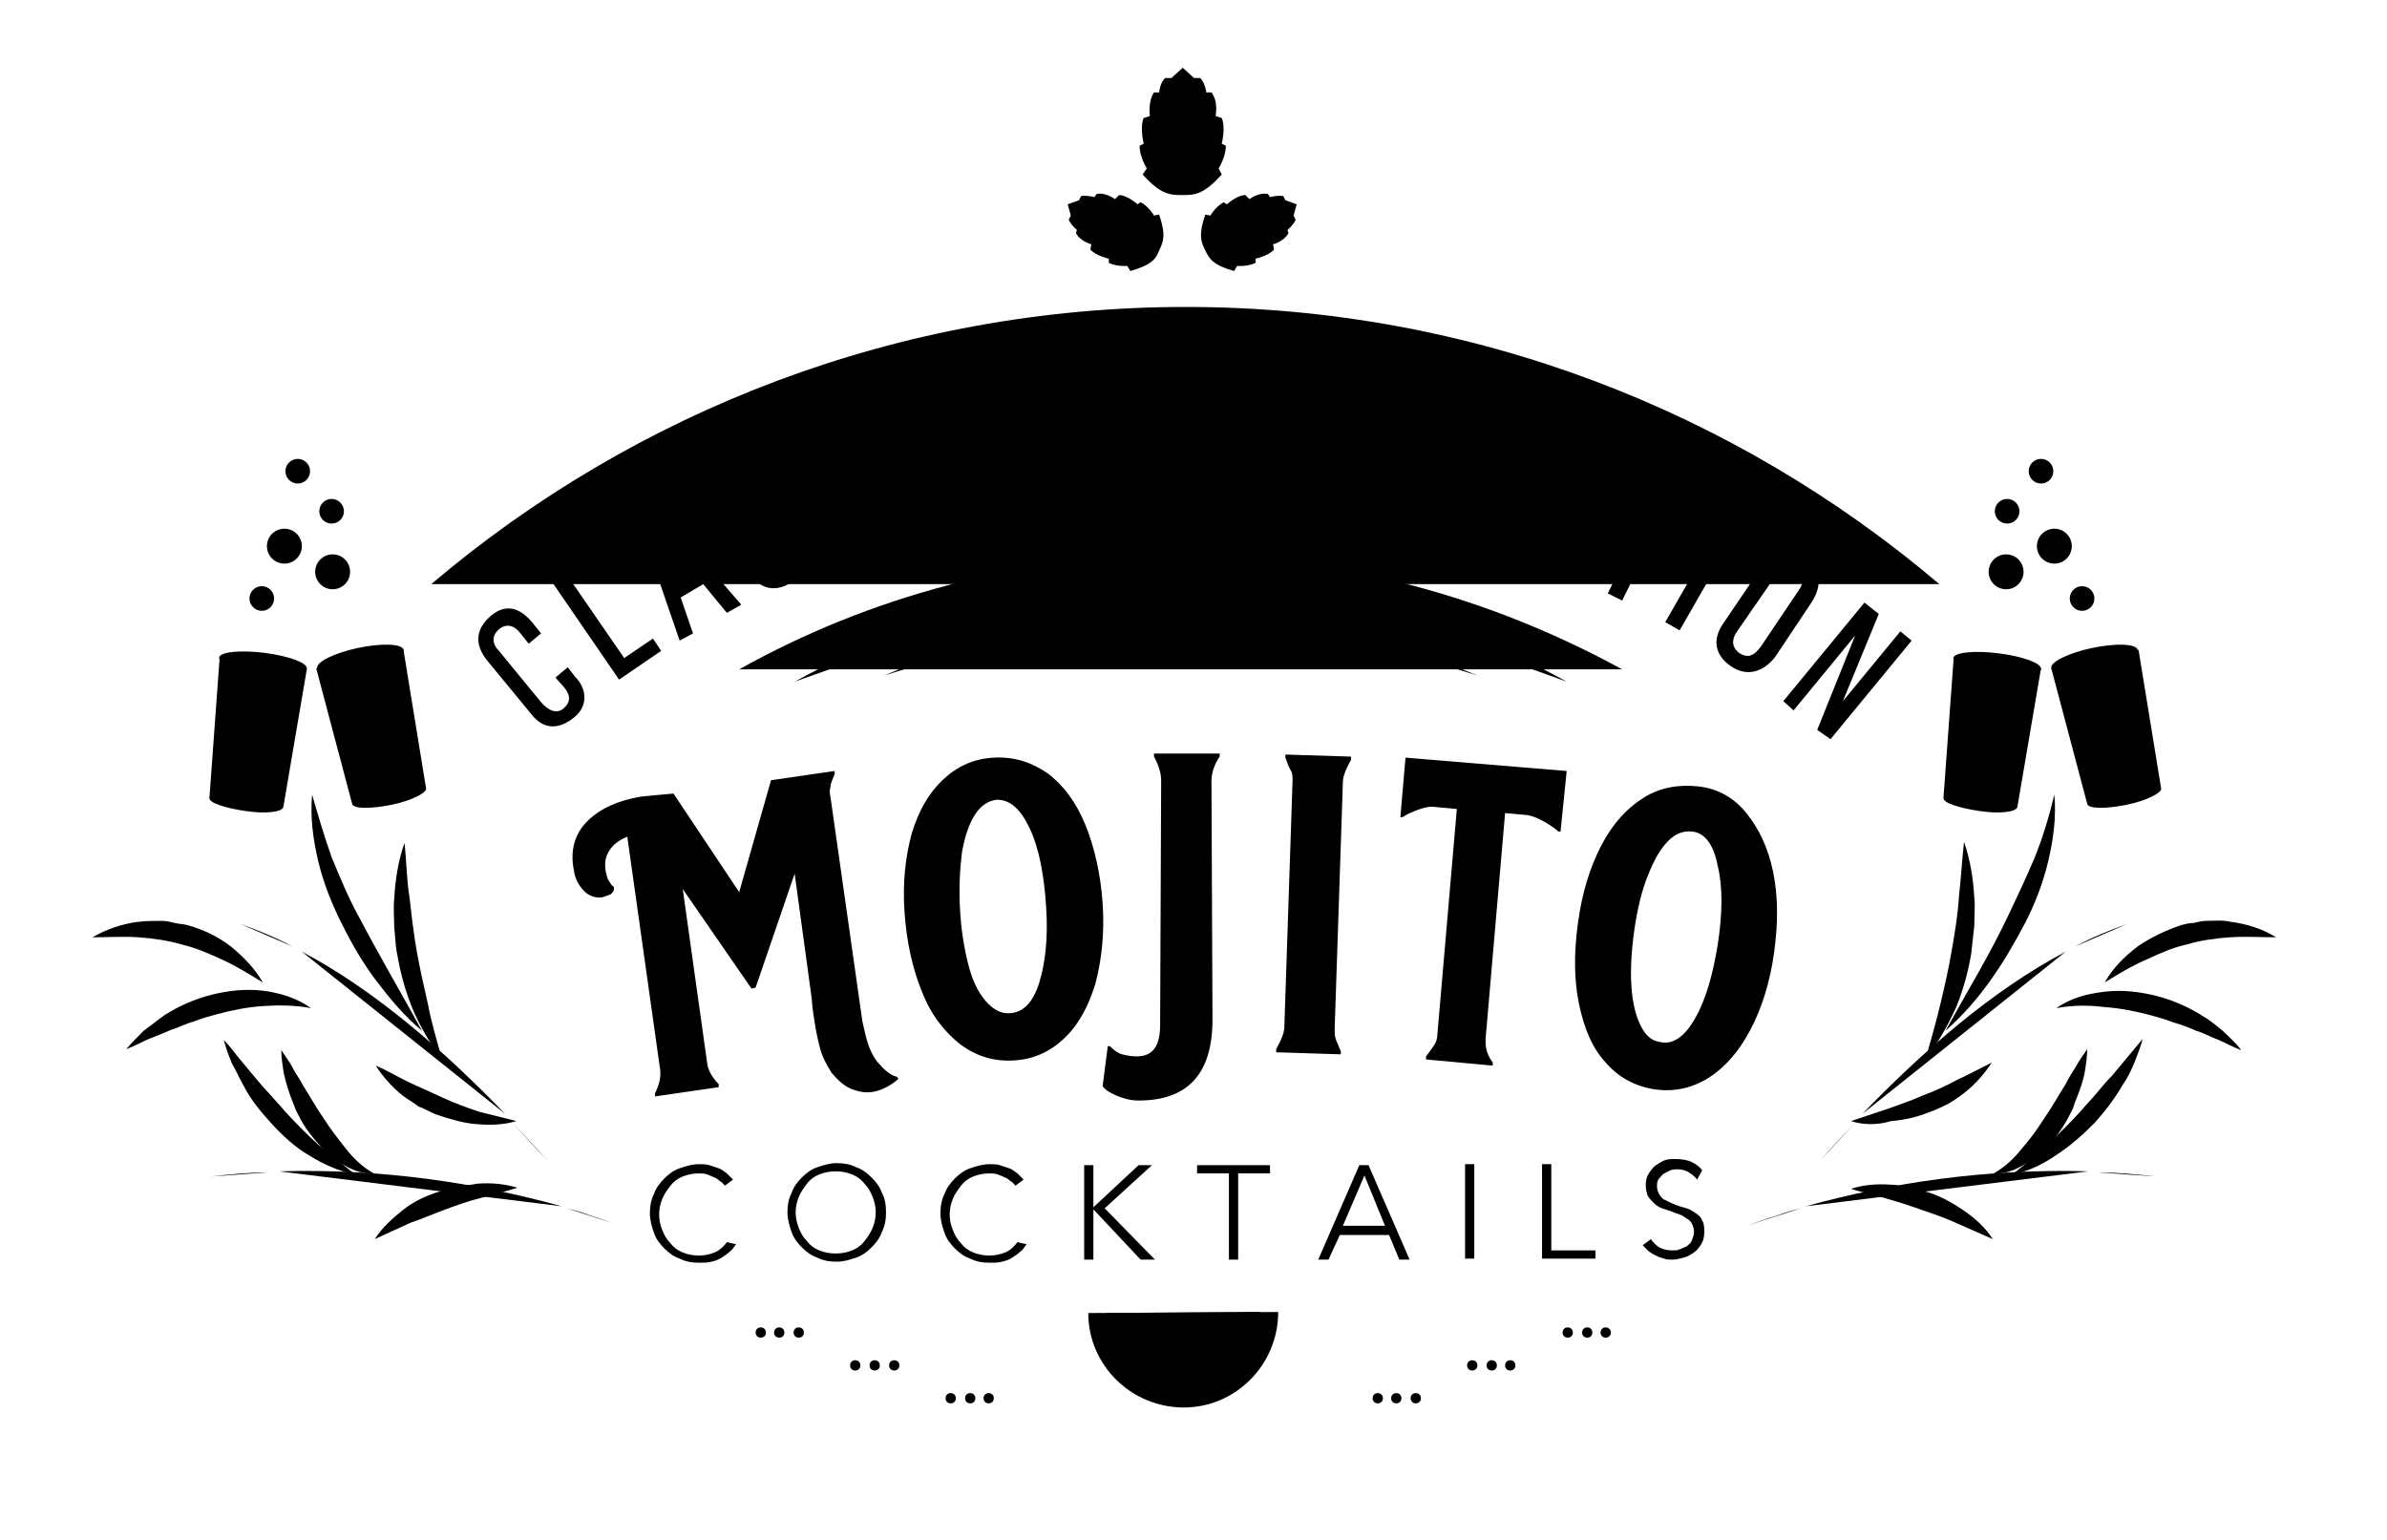 <svg xmlns:xlink="http://www.w3.org/1999/xlink" id="Layer_1" x="0" y="0" version="1.1" viewBox="0 0 232.5 150" xml:space="preserve" fill="currentColor"><style>.st0{enable-background:new}.st1{fill:#231f20}.st2{fill:#4c9c2e}.st3,.st4{stroke:#4c9c2e;stroke-miterlimit:10}.st3{fill:#fff;stroke-width:.929}.st4{fill:none}.st4,.st5,.st6{stroke-width:.929;stroke-linecap:round}.st5{fill:#4c9c2e;stroke:#4c9c2e;stroke-miterlimit:10}.st6{fill:none;stroke-linejoin:round}.st10,.st11,.st6,.st7,.st9{stroke:#4c9c2e;stroke-miterlimit:10}.st7{fill:#fff;stroke-width:.929;stroke-linecap:round;stroke-linejoin:round}.st10,.st11,.st9{fill:none;stroke-width:1.859}.st10,.st11{stroke-dasharray:11.968,.997}.st11{stroke-dasharray:13.083,1.09}</style><g class="st0"><path d="M71.7 121.2c-.2.2-.3.5-.6.7-.2.2-.5.4-.8.6s-.6.3-1 .4c-.4.1-.7.1-1.2.1-.7 0-1.3-.1-1.9-.4-.6-.2-1.1-.6-1.5-1-.4-.4-.8-.9-1-1.5-.2-.6-.4-1.2-.4-1.9s.1-1.3.4-1.9c.2-.6.6-1.1 1-1.5.4-.4.9-.8 1.5-1 .6-.2 1.2-.4 1.9-.4.3 0 .7 0 1 .1l.9.3c.3.1.5.3.8.5l.6.6-.8.6c-.1-.1-.2-.3-.4-.4-.2-.1-.3-.3-.6-.4-.2-.1-.5-.2-.7-.3-.3-.1-.5-.1-.8-.1-.6 0-1.1.1-1.6.3-.5.2-.9.5-1.2.9-.3.4-.6.8-.8 1.3-.2.5-.3 1-.3 1.5s.1 1 .3 1.5c.2.5.4.9.8 1.3.3.4.7.7 1.2.9.5.2 1 .3 1.6.3.5 0 1-.1 1.5-.3.5-.2.9-.6 1.2-1l.9.2zM86.3 118.1c0 .7-.1 1.3-.4 1.9-.2.6-.6 1.1-1 1.5-.4.4-.9.8-1.5 1-.6.2-1.2.4-1.9.4s-1.3-.1-1.9-.4c-.6-.2-1.1-.6-1.5-1-.4-.4-.8-.9-1-1.5-.2-.6-.4-1.2-.4-1.9s.1-1.3.4-1.9c.2-.6.6-1.1 1-1.5.4-.4.9-.8 1.5-1 .6-.2 1.2-.4 1.9-.4s1.3.1 1.9.4c.6.2 1.1.6 1.5 1 .4.4.8.9 1 1.5.3.5.4 1.2.4 1.9zm-1 0c0-.5-.1-1-.3-1.5-.2-.5-.4-.9-.8-1.3-.3-.4-.7-.7-1.2-.9s-1-.3-1.6-.3c-.6 0-1.1.1-1.6.3s-.9.5-1.2.9c-.3.4-.6.8-.8 1.3-.2.5-.3 1-.3 1.5s.1 1 .3 1.5c.2.5.4.9.8 1.3.3.4.7.7 1.2.9.5.2 1 .3 1.6.3.6 0 1.1-.1 1.6-.3.5-.2.9-.5 1.2-.9.3-.4.6-.8.8-1.3.2-.5.3-1 .3-1.5zM100 121.2c-.2.2-.3.5-.6.7-.2.2-.5.4-.8.6s-.6.3-1 .4c-.4.1-.7.1-1.2.1-.7 0-1.3-.1-1.9-.4-.6-.2-1.1-.6-1.5-1-.4-.4-.8-.9-1-1.5-.2-.6-.4-1.2-.4-1.9s.1-1.3.4-1.9c.2-.6.6-1.1 1-1.5.4-.4.9-.8 1.5-1 .6-.2 1.2-.4 1.9-.4.3 0 .7 0 1 .1l.9.3c.3.1.5.3.8.5l.6.6-.8.6c-.1-.1-.2-.3-.4-.4-.2-.1-.3-.3-.6-.4-.2-.1-.5-.2-.7-.3-.3-.1-.5-.1-.8-.1-.6 0-1.1.1-1.6.3-.5.2-.9.5-1.2.9-.3.4-.6.8-.8 1.3-.2.5-.3 1-.3 1.5s.1 1 .3 1.5c.2.5.4.9.8 1.3.3.4.7.7 1.2.9.5.2 1 .3 1.6.3.5 0 1-.1 1.5-.3.5-.2.9-.6 1.2-1l.9.2zM106.5 117.6l4.4-4.1h1.3l-4.6 4.2 4.9 5h-1.4l-4.6-4.9v4.9h-.9v-9.2h.9v4.1zM120.6 122.7h-.9v-8.4h-3.1v-.8h7.1v.8h-3.1v8.4z" class="st1"/></g><g class="st0"><path d="M129.4 122.7h-1l4-9.2h.9l4 9.2h-1l-1-2.4h-4.8l-1.1 2.4zm1.4-3.3h4.1l-2-4.9-2.1 4.9z" class="st1"/></g><g class="st0"><path d="M143.6 122.6h-.9v-9.2h.9v9.2z" class="st1"/></g><g class="st0"><path d="M151.1 121.8h4.3v.8h-5.2v-9.2h.9v8.4z" class="st1"/></g><g class="st0"><path d="M165.3 114.9c-.2-.3-.5-.5-.8-.7-.3-.2-.7-.3-1.1-.3-.2 0-.5 0-.7.1l-.6.3c-.2.1-.3.3-.5.5s-.2.5-.2.8.1.5.2.7.3.4.4.5l.6.3c.2.1.5.2.7.3.3.1.6.2 1 .3.3.1.6.3.9.5s.5.4.6.7c.2.3.2.7.2 1.1 0 .5-.1.9-.3 1.2-.2.3-.4.6-.7.8-.3.2-.6.4-1 .5-.4.1-.7.2-1.1.2-.3 0-.6 0-.8-.1-.3-.1-.5-.1-.8-.3-.3-.1-.5-.3-.7-.4l-.6-.6.8-.6c.2.3.5.6.8.8.4.2.8.3 1.3.3.2 0 .5 0 .7-.1.2-.1.5-.2.7-.3.2-.2.4-.3.5-.6s.2-.5.2-.8c0-.3-.1-.6-.2-.8s-.3-.4-.5-.5c-.2-.1-.4-.3-.7-.4-.3-.1-.6-.2-.8-.3l-.9-.3c-.3-.1-.6-.3-.8-.5-.2-.2-.4-.4-.6-.7-.1-.3-.2-.6-.2-1.1 0-.4.1-.8.3-1.1s.4-.6.7-.8.6-.4.9-.5c.3-.1.7-.1 1-.1.6 0 1.2.1 1.6.3s.8.5 1 .8l-.5.9z" class="st1"/></g><path d="M88.8 81.2c.7-2.3 1.7-4 3.1-5.3s3-2 4.9-2.1c1.9-.1 3.6.4 5.2 1.5 1.5 1.1 2.8 2.8 3.7 5 .9 2.2 1.5 4.8 1.7 7.7.2 2.9-.1 5.5-.7 7.8-.7 2.3-1.7 4.1-3.1 5.4-1.4 1.3-3 2-4.9 2.1-1.9.1-3.6-.4-5.2-1.6-1.5-1.2-2.8-2.8-3.7-5.1-.9-2.2-1.5-4.8-1.7-7.8-.2-2.8.1-5.4.7-7.6zm12.4 14.6c.6-1.9.9-4.4.7-7.4-.2-3.2-.7-5.8-1.6-7.7s-1.9-2.8-3.2-2.8c-.8.1-1.5.5-2.1 1.4-.6.9-1 2.1-1.3 3.7-.2 1.6-.3 3.4-.2 5.4.1 2.1.4 3.9.8 5.5s1 2.8 1.7 3.6c.7.8 1.4 1.2 2.2 1.2 1.4 0 2.4-1 3-2.9zM118.2 74.9c-.1.3-.2.7-.2 1.1l.1 23.3c0 5.3-2.4 7.9-7.2 7.9-.8 0-1.5-.2-2.2-.5-.7-.3-1.1-.6-1.3-.9l.5-3.9h.2c.4.4.8.7 1.2.8s.9.2 1.4.2c1.6 0 2.3-1 2.3-3.1l.1-23.8c0-.6-.2-1.4-.7-2.3v-.3h6.4v.3c-.3.4-.5.9-.6 1.2zM131.6 73.7v.3c-.5.9-.8 1.6-.8 2.2l-.8 24c0 .4 0 .7.1 1s.3.7.5 1.2v.3l-6.3-.2v-.3c.5-.9.8-1.6.8-2.2l.8-24c0-.4 0-.7-.2-1s-.3-.7-.5-1.2v-.3l6.4.2zM138.9 103.2v-.3c.3-.4.6-.8.8-1.1s.3-.7.3-1l1.9-22-2.2-.2c-.6-.1-1.5.2-2.6.7l-.5.3h-.2l.5-5.8 15.7 1.3-.6 5.9h-.2l-.5-.4c-1-.7-1.9-1.1-2.5-1.2l-2.2-.2-1.9 22c0 .4 0 .7.1 1.1.1.4.3.8.6 1.2v.3l-6.5-.6zM156 82.3c1.1-2.1 2.5-3.6 4.1-4.6s3.4-1.3 5.3-1.1 3.5 1.1 4.7 2.6 2.1 3.3 2.6 5.7.5 5 .1 7.9c-.4 2.9-1.2 5.4-2.3 7.5-1.1 2.1-2.5 3.7-4.1 4.7s-3.4 1.4-5.3 1.1-3.5-1.2-4.7-2.6c-1.3-1.4-2.1-3.3-2.6-5.7-.5-2.4-.5-5-.1-7.9.4-3 1.2-5.5 2.3-7.6zm9.1 16.9c1-1.7 1.7-4.1 2.2-7.1.5-3.2.5-5.8 0-7.8-.4-2.1-1.3-3.2-2.5-3.3-.8-.1-1.6.2-2.3.9-.8.8-1.4 1.9-2 3.4s-1 3.2-1.3 5.2c-.3 2.1-.4 3.9-.3 5.5s.4 2.9.9 3.9 1.1 1.5 1.9 1.6c1.2.3 2.4-.5 3.4-2.3zM87.4 104.9c-.5-.1-1.1-.5-1.7-1.2-.6-.6-1.1-1.6-1.4-2.9-.1-.4-.2-.9-.3-1.3l-3.1-21.8c-.1-.4-.1-.8 0-1.1 0-.3.2-.7.4-1.2v-.3l-6.2.9L72 86.9l-6.4-9.6c-1.2.1-2.2.2-3.2.3-2.3.4-4 1.2-5.2 2.4-1.2 1.2-1.7 2.8-1.3 4.8.1.8.5 1.5 1 2s1.1.7 1.8.6c.3-.1.6-.2.8-.3.2-.2.3-.3.3-.5v-.2c-.2-.1-.3-.3-.5-.6s-.2-.6-.3-.9c-.2-1.1.1-1.9.8-2.6.3-.3.8-.6 1.3-.8l3.2 22.7c.1.7-.1 1.5-.5 2.3v.3l6.2-.9v-.3c-.6-.6-1-1.3-1.1-1.9l-2.4-17.1 6.7 9.7.4-.1 3.8-11.1L79 96.8c.1.6.1 1.2.2 1.8.2 1.4.4 2.5.6 3.2.2 1 .7 1.9 1.2 2.7.6.7 1.2 1.3 2 1.6.8.3 1.5.4 2.3.2.8-.2 1.5-.6 2.2-1.2l-.1-.2z" class="st1"/><path d="M208 68.2c.3 1.7 1.1 7 1.3 8.2.1.6-5.1 1.8-5.2 1.2-.4-1.5-2-7.6-2.5-9.4 0 0 1.3-.9 3.2-.1 2 .8 3.2.1 3.2.1z" class="st2"/><path d="M205.4 69.4c.2 0 .4-.3.3-.5l-.4-1.9c0-.2-.3-.4-.5-.3l-1.8.3c-.2 0-.4.3-.3.5l.4 1.9c0 .2.3.4.5.3l1.8-.3z" class="st3"/><path d="M204.3 70.4c-.1.2.1.4.3.4l1.6.4c.2.1.4-.1.4-.3l.4-1.6c.1-.2-.1-.4-.3-.4l-1.6-.4c-.2-.1-.4.1-.4.3l-.4 1.6z" class="st3"/><path d="M199.2 62.2v-2.8M200.3 62.3l1-1.5M198.1 62.3l-1-1.5" class="st4"/><ellipse cx="204" cy="64.2" class="st5" rx="4.3" ry="1.1" transform="rotate(-11.986 203.974 64.165)"/><path d="M199.8 65.1l3.5 13.2c.1.5 1.8.5 3.8.1 2-.4 3.5-1.2 3.4-1.6l-2.2-13.5" class="st4"/><path d="M190.8 68.9c-.1 1.7-.5 7-.6 8.3 0 .6 5.2 1.3 5.3.8.3-1.6 1.4-7.7 1.7-9.6 0 0-1.4-.8-3.2.2-1.9 1-3.2.3-3.2.3z" class="st2"/><path d="M193.6 69.9c-.2 0-.4-.2-.4-.5l.2-1.9c0-.2.2-.4.5-.4l1.9.2c.2 0 .4.2.4.5l-.2 1.9c0 .2-.2.4-.5.4l-1.9-.2z" class="st3"/><path d="M194.7 70.8c.1.2 0 .4-.2.5l-1.5.5c-.2.1-.4 0-.5-.2L192 70c-.1-.2 0-.4.2-.5l1.5-.5c.2-.1.4 0 .5.2l.5 1.6z" class="st3"/><ellipse cx="194.5" cy="64.6" class="st5" rx="1" ry="4.3" transform="rotate(-82.9 194.531 64.597)"/><path d="M198.8 65.1l-2.3 13.5c-.1.5-1.7.7-3.7.4s-3.6-.8-3.5-1.3l1-13.7" class="st4"/><circle cx="27.7" cy="53.2" r="1.7" class="st4"/><circle cx="32.4" cy="55.7" r="1.7" class="st4"/><circle cx="32.3" cy="49.8" r="1.2" class="st4"/><circle cx="25.5" cy="58.3" r="1.2" class="st4"/><circle cx="29" cy="45.9" r="1.2" class="st4"/><circle cx="200.1" cy="53.2" r="1.7" class="st4"/><circle cx="195.4" cy="55.7" r="1.7" class="st4"/><circle cx="195.5" cy="49.8" r="1.2" class="st4"/><circle cx="202.8" cy="58.3" r="1.2" class="st4"/><circle cx="198.8" cy="45.9" r="1.2" class="st4"/><path d="M188.9 56.9c-19.8-16.8-45.4-27-73.4-27S61.8 40.1 42 56.9" class="st4"/><path d="M158 65.2c-12.8-7-27.4-11.1-43-11.1s-30.3 4-43 11.1" class="st4"/><path d="M115.2 54.2v11M117 54.2l3.6 7.4M120.2 54.3l5.1 4M113.3 54.2l-3.6 7.4M110.1 54.3l-5.1 4" class="st6"/><g><path d="M115.2 19c-1.2 0-2.1 0-3.9-2l.4-.6s-.7-1.1-.7-2.2l.4-.2s-.4-1.6 0-2.5l.6-.2s-.2-1.4.4-2.3h.5s.1-1 .6-1.4h.6l1.1-1 1.1 1h.6c.5.5.6 1.4.6 1.4h.5c.7.9.4 2.3.4 2.3l.6.2c.4.9 0 2.5 0 2.5l.4.2c0 1.1-.7 2.2-.7 2.2l.3.6c-1.8 2-2.7 2-3.8 2z" class="st7"/><path d="M115.2 10v19.4M116.7 12.1l-1.5 1.5-1.6-1.5M117.3 14.8l-2.1 2.2-2.2-2.2" class="st6"/><path d="M117.4 24.4c-.4-.8-.7-1.5 0-3.5l.5.1s.5-.9 1.3-1.3l.3.2s1-.9 1.8-.9l.4.4s.9-.7 1.8-.5l.2.3s.7-.2 1.3-.1l.2.4 1.1.4-.3 1.1.2.4c-.2.5-.8 1-.8 1l.1.3c-.4.8-1.5 1.1-1.5 1.1l.1.5c-.5.6-1.8.9-1.8.9v.4c-.8.4-1.8.3-1.8.3l-.3.5c-2.1-.6-2.4-1.2-2.8-2z" class="st7"/><path d="M123.8 21.2l-8.6 4.2M122.9 23l-1.7-.6.6-1.6M121.1 24.4l-2.3-.8.8-2.3" class="st6"/><g><path d="M112.9 24.4c.4-.8.7-1.5 0-3.5l-.5.1s-.5-.9-1.3-1.3l-.3.2s-1-.9-1.8-.9l-.4.4s-.9-.7-1.8-.5l-.2.3s-.7-.2-1.3-.1l-.2.4-1.1.4.3 1.1-.2.4c.2.5.8 1 .8 1l-.1.3c.4.8 1.5 1.1 1.5 1.1l-.1.5c.5.6 1.8.9 1.8.9v.4c.8.4 1.8.3 1.8.3l.3.5c2.1-.6 2.5-1.2 2.8-2z" class="st7"/><path d="M106.5 21.2l8.7 4.2M107.4 23l1.7-.6-.6-1.6M109.2 24.4l2.3-.8-.8-2.3" class="st6"/></g></g><circle cx="121.3" cy="63.2" r=".5" class="st2"/><circle cx="126.6" cy="59.4" r=".5" class="st2"/><circle cx="103.7" cy="59.4" r=".5" class="st2"/><circle cx="109" cy="63.2" r=".5" class="st2"/><g><path d="M152.6 66.4c-7.2-4-15-6.8-23.3-8.4M101.1 58c-8.5 1.5-16.4 4.4-23.7 8.4" class="st4"/></g><path d="M143.9 65.8c-4.7-2-9.6-3.5-14.7-4.6M101.1 61.2c-5.2 1-10.3 2.6-15 4.6" class="st4"/><g><path d="M55.9 69.9c-1.5 1.2-3 1.2-4.2-.4l-4.2-5.1c-1.4-1.7-1.1-3.2.3-4.4 1.4-1.2 2.8-.9 4.1.7l.8 1-1.2 1-.8-1c-.6-.8-1.4-1-2.1-.4-.7.6-.7 1.4 0 2.1l4.1 5c.7.8 1.5 1.2 2.2.6.7-.6.7-1.3 0-2.1l-.8-.9 1.2-1 .7.9c1.2 1.2 1.3 2.9-.1 4zM60.3 66.2l-7-10.2 1.3-.9 6.2 9 2.8-1.9.8 1.2-4.1 2.8zM70.8 59.7l-2.3-2.8-2.2 1.3 1.2 3.5-1.3.7L62 50.2l1.8-1 8.4 9.7-1.4.8zm-6.9-8.3l1.8 5.4 1.8-1-3.6-4.4zM76.6 57c-1.5.7-3 .2-3.8-1.7l-.2-.5 1.3-.6.1.2c.3.8 1 1.7 2.1 1.2.8-.4.8-1.2.3-2.2-.4-.9-1.3-1.3-2.1-1.5l-1.3-.3c-1-.2-2.2-.6-3-2.2-.8-1.8-.4-3.4 1.3-4.2 1.5-.7 2.9-.1 3.7 1.6l.2.5-1.2.7-.2-.5c-.3-.8-1-1.3-1.8-.9-.9.4-.9 1.3-.5 2.1.5 1.1 1.5 1.2 2.2 1.4l1.1.3c1.2.3 2.4.7 3.2 2.3.7 1.9.5 3.5-1.4 4.3zM84.2 54c-1.6.6-3 0-3.7-2l-.2-.5 1.4-.5.1.2c.3.8.8 1.8 2 1.4.9-.3.9-1.2.6-2.2-.3-.9-1.1-1.4-1.9-1.7l-1.3-.4c-1-.3-2.2-.8-2.8-2.5-.7-1.8-.1-3.4 1.7-4 1.6-.6 2.9.1 3.5 1.9l.2.6-1.4.5-.2-.5c-.3-.8-.9-1.4-1.7-1.1-.9.3-1 1.2-.7 2 .4 1.1 1.4 1.3 2.1 1.6l1 .4c1.2.4 2.4.9 3 2.6.7 1.9.3 3.5-1.7 4.2zM89.8 52l-3.3-12 1.5-.4 3.3 12-1.5.4zM97.4 50.4c-1.9.4-3.2-.3-3.6-2.3l-1.3-6.5c-.4-2.2.6-3.4 2.4-3.7 1.8-.3 2.9.6 3.3 2.5l.2 1.2-1.4.2-.2-1.2c-.2-1-.8-1.5-1.6-1.4-.9.2-1.2.9-1 1.8l1.2 6.3c.2 1 .7 1.7 1.7 1.5.9-.2 1.2-.8 1-1.9l-.2-1.2 1.5-.3.2 1.1c.3 2-.4 3.5-2.2 3.9zM110.4 48.8c-1.9.1-3.1-.8-3.2-2.8l-.4-6.6c-.1-2.2 1-3.3 2.9-3.4 1.8-.1 2.8 1 2.9 2.9l.1 1.3-1.5.1-.1-1.3c-.1-1-.5-1.6-1.4-1.6-.9 0-1.3.7-1.3 1.7l.4 6.4c.1 1 .5 1.8 1.5 1.8.9 0 1.3-.7 1.2-1.7l-.1-1.2 1.5-.1.1 1.1c.1 1.8-.8 3.3-2.6 3.4zM118.8 48.7c-1.9-.1-2.9-1.2-2.8-3.1l.2-6.7c.1-1.9 1.1-3.1 3.1-3 2 .1 2.9 1.4 2.8 3.3l-.2 6.5c-.1 1.7-1.1 3-3.1 3zm1.7-9.8c0-.9-.3-1.6-1.3-1.6s-1.4.7-1.4 1.5l-.2 6.7c0 .9.3 1.7 1.3 1.7s1.4-.7 1.4-1.6l.2-6.7zM124.9 48.8l1.5-12.3 1.6.2-1.3 10.9 3.3.4-.2 1.4-4.9-.6zM132.5 49.9l2.5-12.2 1.6.3-2.2 10.8 3.3.7-.3 1.4-4.9-1zM140 51.5l3.5-11.9 4.7 1.4-.4 1.4-3.2-.9-1.1 3.7 2.6.8-.4 1.4-2.6-.8-1.2 4.1 3.2.9-.4 1.4-4.7-1.5zM150 55.1c-1.8-.7-2.5-2-1.7-3.9l2.4-6.2c.8-2 2.3-2.5 4-1.9 1.7.7 2.1 2.1 1.4 3.9l-.5 1.2-1.4-.5.5-1.2c.4-.9.2-1.7-.6-2-.9-.3-1.5.1-1.9 1l-2.3 6c-.4 1-.3 1.9.6 2.2.9.3 1.5-.1 1.9-1l.4-1.1 1.4.5-.4 1c-.7 1.7-2 2.7-3.8 2zM162.9 48.6l-4.9 9.9-1.4-.7 4.9-9.9-1.9-.9.6-1.3 5.2 2.6-.6 1.3-1.9-1zM162.2 60.6l6.2-10.8 1.4.8-6.2 10.8-1.4-.8zM168.6 64.9c-1.6-1.1-1.8-2.6-.8-4.1l3.8-5.6c1.1-1.5 2.6-2 4.2-.9s1.7 2.7.7 4.3l-3.6 5.4c-1.1 1.4-2.7 2-4.3.9zm6.6-7.4c.5-.7.6-1.5-.2-2.1-.8-.6-1.5-.2-2 .6l-3.8 5.5c-.5.7-.6 1.5.2 2.1.9.6 1.5.2 2.1-.6l3.7-5.5zM177 71.1l3.7-9.2-6 7.3-1-.9 7.9-9.6 1.4 1.1-3.5 8.5 5.6-6.8 1.1.9-7.9 9.6-1.3-.9z" class="st2"/></g><g><defs><path id="SVGID_1_" d="M41.6 57.1c19.8-16.8 45.4-27 73.4-27s53.6 10.2 73.4 27l15.7-22.6L178.5 17 138.9 2.2 102-.1 53.6 12.2 25 35.6l16.6 21.5z"/></defs><clipPath id="SVGID_2_"><use overflow="visible" xlink:href="#SVGID_1_"/></clipPath><g clip-path="url(#SVGID_2_)"><path d="M131.2 17.2l-16 113.5M139.1 18.6l-23.9 112.1M146.8 20.5l-31.6 110.2M154.4 23l-39.2 107.7M161.9 26l-46.7 104.7M169.1 29.5l-53.9 101.2M176 33.5l-60.8 97.2M182.6 38l-67.4 92.7M188.9 42.9l-73.7 87.8M99.3 17.2l15.9 113.5M91.4 18.6l23.8 112.1M83.6 20.5l31.6 110.2M76 23l39.2 107.7M68.6 26l46.6 104.7M61.4 29.5l53.8 101.2M54.5 33.5l60.7 97.2M47.8 38l67.4 92.7M41.5 42.9l73.7 87.8" class="st4"/><g><path d="M126.3 25.4l-11.1 105.3M135.9 13.7l-20.7 117M144 15.4l-28.8 115.3M151.9 17.7l-36.7 113M159.7 20.6l-44.5 110.1M167.3 23.9l-52.1 106.8M174.6 27.8l-59.4 102.9M181.7 32.2l-66.5 98.5M188.4 37.1l-73.2 93.6M194.7 42.4l-79.5 88.3M104.1 25.2l11.1 105.5M94.6 13.7l20.6 117M86.5 15.4l28.7 115.3M78.5 17.7l36.7 113M70.7 20.6l44.5 110.1M63.1 23.9l52.1 106.8M55.8 27.8l59.4 102.9M48.8 32.2l66.4 98.5M42.1 37.1l73.1 93.6M35.7 42.4l79.5 88.3" class="st4"/></g></g></g><g><path d="M39.1 68.2c.3 1.7 1.1 7 1.3 8.2.1.6-5.1 1.8-5.2 1.2-.4-1.5-2-7.6-2.5-9.4 0 0 1.3-.9 3.2-.1 1.9.8 3.2.1 3.2.1z" class="st2"/><path d="M36.5 69.4c.2 0 .4-.3.3-.5l-.3-1.9c0-.2-.3-.4-.5-.3l-1.9.3c-.2 0-.4.3-.3.5l.4 1.9c0 .2.3.4.5.3l1.8-.3z" class="st3"/><path d="M35.4 70.4c0 .2.1.4.3.4l1.6.4c.2.1.4-.1.4-.3l.4-1.6c0-.2-.1-.4-.3-.4l-1.6-.4c-.2-.1-.4.1-.4.3l-.4 1.6z" class="st3"/><path d="M30.2 62.2v-2.8M31.4 62.3l1-1.5M29.2 62.3l-1-1.5" class="st4"/><ellipse cx="35.1" cy="64.2" class="st5" rx="4.3" ry="1.1" transform="rotate(-11.986 35.055 64.177)"/><path d="M30.8 65.1l3.5 13.2c.1.5 1.8.5 3.8.1 2-.4 3.5-1.2 3.4-1.6l-2.2-13.5" class="st4"/><path d="M21.9 68.9c-.1 1.7-.5 7-.6 8.3 0 .6 5.2 1.3 5.3.8.3-1.6 1.4-7.7 1.7-9.6 0 0-1.4-.8-3.2.2-1.9 1-3.2.3-3.2.3z" class="st2"/><path d="M24.6 69.9c-.2 0-.4-.2-.4-.5l.2-1.9c0-.2.2-.4.5-.4l1.9.2c.2 0 .4.2.4.5l-.2 1.9c0 .2-.2.4-.5.4l-1.9-.2z" class="st3"/><path d="M25.8 70.8c.1.2 0 .4-.2.5l-1.6.5c-.2.1-.4 0-.5-.2L23 70c-.1-.2 0-.4.2-.5l1.5-.5c.2-.1.4 0 .5.2l.6 1.6z" class="st3"/><ellipse cx="25.6" cy="64.6" class="st5" rx="1" ry="4.3" transform="rotate(-82.9 25.596 64.585)"/><path d="M29.9 65.1l-2.3 13.5c-.1.5-1.7.7-3.7.4s-3.6-.8-3.5-1.3l1-13.7" class="st4"/><path d="M128.5 129.8h22.3M127.6 133h13.9M126.7 136.2h5.5" class="st6"/><circle cx="152.7" cy="129.8" r=".5" class="st2"/><circle cx="154.6" cy="129.8" r=".5" class="st2"/><circle cx="156.4" cy="129.8" r=".5" class="st2"/><circle cx="143.4" cy="133" r=".5" class="st2"/><circle cx="145.3" cy="133" r=".5" class="st2"/><circle cx="147.1" cy="133" r=".5" class="st2"/><circle cx="134.2" cy="136.2" r=".5" class="st2"/><circle cx="136" cy="136.2" r=".5" class="st2"/><circle cx="137.9" cy="136.2" r=".5" class="st2"/><path d="M102 129.8H79.8M102.9 133H89M103.8 136.2h-5.5" class="st6"/><circle cx="77.8" cy="129.8" r=".5" class="st2"/><circle cx="75.9" cy="129.8" r=".5" class="st2"/><circle cx="74.1" cy="129.8" r=".5" class="st2"/><circle cx="87.1" cy="133" r=".5" class="st2"/><circle cx="85.2" cy="133" r=".5" class="st2"/><circle cx="83.3" cy="133" r=".5" class="st2"/><circle cx="96.3" cy="136.2" r=".5" class="st2"/><circle cx="94.5" cy="136.2" r=".5" class="st2"/><circle cx="92.6" cy="136.2" r=".5" class="st2"/><path d="M207.2 90c-1.7.6-3.4 1.3-5.1 2.2" class="st9"/><path d="M201.2 92.7c-7.2 3.8-13.9 9.7-19.8 15.8" class="st10"/><path d="M181.1 108.9c-1.3 1.4-2.5 2.8-3.8 4.1" class="st9"/><path d="M187.6 103c.5-1.8 1-3.5 1.4-5.2.4-1.7.8-3.4 1.1-5.2.3-1.7.6-3.5.7-5.2.2-1.8.3-3.5.5-5.4.6 1.7.9 3.6 1 5.4.1.9 0 1.8 0 2.8l-.3 2.7c-.3 1.8-.8 3.6-1.5 5.3-.8 1.7-1.7 3.4-2.9 4.8z" class="st2"/><g><path d="M189.5 100.4c2.1-3.8 4.3-7.4 6.1-11.2.9-1.9 1.8-3.8 2.6-5.7.8-2 1.4-4 1.9-6.1.2 2.2-.1 4.4-.6 6.5-.5 2.1-1.3 4.2-2.3 6.1-1 1.9-2.1 3.8-3.4 5.6-1.2 1.7-2.7 3.4-4.3 4.8z" class="st2"/></g><g><path d="M180.3 109.2l3.6-1.2c1.1-.4 2.3-.8 3.4-1.3 1.1-.4 2.2-.9 3.3-1.5 1.1-.5 2.2-1.1 3.4-1.7-.7 1.1-1.6 2.1-2.6 2.9-.5.4-1.1.8-1.6 1.1-.6.3-1.2.6-1.8.8-1.2.5-2.5.8-3.8.9-1.3.4-2.7.4-3.9 0z" class="st2"/></g><g><path d="M210 114.6c-1.9-.2-3.7-.4-5.6-.4" class="st9"/><path d="M203.4 114.1c-9.9-.3-19.2 1.1-27.5 3.4" class="st11"/><path d="M175.4 117.7c-.8.2-1.5.4-2.3.7-1 .3-2.1.7-3 1" class="st9"/><path d="M194.2 114.3c1.2-.7 2-1.5 2.8-2.5.8-.9 1.5-1.9 2.2-3 .7-1 1.3-2.1 2-3.2.3-.6.6-1.1 1-1.7.3-.6.7-1.1 1.1-1.7 0 .7-.1 1.3-.2 2s-.3 1.3-.5 1.9c-.2.6-.5 1.2-.7 1.9-.3.6-.6 1.2-1 1.8-.7 1.1-1.6 2.2-2.8 3-1.2.9-2.5 1.6-3.9 1.5z" class="st2"/><g><path d="M196 114.4c1.3-1 2.4-2 3.5-3s2.2-2.1 3.2-3.2c.5-.6 1-1.1 1.5-1.7.5-.6 1-1.2 1.5-1.7l1.5-1.8 1.5-1.8c-.2.8-.5 1.5-.8 2.3-.3.7-.6 1.4-1.1 2.1-.8 1.4-1.8 2.7-2.8 3.8-1.1 1.1-2.3 2.2-3.7 3.1-1.3.9-2.7 1.6-4.3 1.9z" class="st2"/></g><g><path d="M194.1 120.7l-3.4-1.5c-1.1-.5-2.2-.9-3.4-1.3-1.1-.4-2.3-.8-3.4-1.1-1.2-.4-2.4-.6-3.6-1 1.2-.4 2.6-.5 3.9-.4.7 0 1.3.2 1.9.3.6.2 1.3.3 1.9.5 1.2.4 2.4 1.1 3.4 1.8s2 1.6 2.7 2.7z" class="st2"/></g></g><g><path d="M205 95.7c.8-1.4 1.9-2.5 3.2-3.5 1.3-.9 2.8-1.6 4.3-2.1.4-.1.8-.2 1.2-.2.4-.1.8-.2 1.2-.2.8 0 1.6-.1 2.4.1 1.6.2 3.1.7 4.4 1.5-1.6 0-3-.1-4.5 0-1.4.1-2.9.3-4.2.7-1.4.3-2.7.9-4 1.5-1.4.6-2.7 1.4-4 2.2z" class="st2"/></g><g><path d="M200.3 98.2c1.4-1 3-1.4 4.7-1.6 1.7-.2 3.4 0 5 .4s3.2 1.1 4.6 2c.7.4 1.4 1 2 1.5.6.6 1.2 1.1 1.7 1.8-.8-.3-1.5-.7-2.2-1-.8-.3-1.5-.7-2.2-.9-.7-.3-1.4-.6-2.2-.8-.7-.3-1.5-.5-2.2-.7-1.5-.4-3-.7-4.5-.8-1.5-.2-3.1-.2-4.7.1z" class="st2"/></g><g><path d="M23.4 90c1.7.6 3.4 1.3 5.1 2.2" class="st9"/><path d="M29.4 92.7c7.2 3.8 13.9 9.7 19.8 15.8" class="st10"/><path d="M49.5 108.9c1.3 1.4 2.5 2.8 3.8 4.1" class="st9"/><path d="M43 103c-1.2-1.4-2.1-3.1-2.8-4.7-.7-1.7-1.2-3.5-1.5-5.3-.2-.9-.2-1.8-.3-2.7 0-.9-.1-1.8 0-2.8.1-1.8.4-3.7 1-5.4.2 1.8.2 3.6.5 5.4.2 1.8.4 3.5.7 5.2.3 1.7.7 3.4 1.1 5.2.3 1.6.8 3.3 1.3 5.1z" class="st2"/><g><path d="M41.1 100.4c-1.7-1.4-3.1-3.1-4.4-4.8-1.3-1.7-2.4-3.6-3.4-5.6-1-2-1.8-4-2.3-6.1-.5-2.1-.8-4.3-.6-6.5.6 2.1 1.2 4.1 1.9 6.1.8 1.9 1.6 3.9 2.6 5.7 2 3.8 4.1 7.4 6.2 11.2z" class="st2"/></g><g><path d="M50.3 109.2c-1.3.4-2.6.4-3.9.3-1.3-.1-2.6-.5-3.8-.9-.6-.2-1.2-.6-1.8-.8-.5-.4-1.1-.7-1.6-1.1-1-.8-1.9-1.8-2.6-2.9 1.2.5 2.3 1.2 3.4 1.7l3.3 1.5c1.1.5 2.2.9 3.4 1.3l3.6.9z" class="st2"/></g></g><g><path d="M20.5 114.6c1.9-.2 3.7-.4 5.6-.4" class="st9"/><path d="M27.2 114.1c9.9-.3 19.2 1.1 27.5 3.4" class="st11"/><path d="M55.2 117.7c.8.2 1.5.4 2.3.7 1 .3 2 .7 3 1" class="st9"/><path d="M36.4 114.3c-1.4.1-2.7-.6-3.8-1.4-1.1-.8-2-1.9-2.8-3-.4-.6-.7-1.2-1-1.8-.2-.6-.5-1.2-.7-1.9-.2-.6-.4-1.3-.5-1.9-.1-.7-.2-1.3-.2-2 .4.6.8 1.1 1.1 1.7.3.6.7 1.1 1 1.7.7 1.1 1.3 2.2 2 3.2.7 1.1 1.4 2 2.2 3 .7.9 1.5 1.7 2.7 2.4z" class="st2"/><g><path d="M34.6 114.4c-1.6-.3-3.1-1-4.4-1.8-1.4-.8-2.6-1.9-3.7-3.1-1.1-1.2-2.1-2.4-2.8-3.8-.4-.7-.7-1.4-1.1-2.1-.3-.7-.6-1.5-.8-2.3.6.6 1 1.2 1.5 1.8l1.5 1.8c.5.6 1 1.2 1.5 1.7.5.6 1 1.1 1.5 1.7 1 1.1 2.1 2.2 3.2 3.2 1.2.9 2.3 1.9 3.6 2.9z" class="st2"/></g><g><path d="M36.5 120.7c.7-1.1 1.7-2 2.7-2.8 1-.8 2.2-1.4 3.5-1.8.6-.2 1.2-.4 1.9-.5.7-.1 1.3-.2 1.9-.3 1.3-.1 2.6 0 3.9.4-1.3.4-2.5.7-3.6 1-1.2.3-2.3.7-3.4 1.1-1.1.4-2.2.9-3.4 1.3l-3.5 1.6z" class="st2"/></g></g><g><path d="M25.6 95.7c-1.3-.8-2.6-1.6-3.9-2.2-1.3-.6-2.7-1.2-4-1.5-1.4-.4-2.8-.6-4.2-.7-1.5-.1-2.9 0-4.5 0 1.4-.8 2.9-1.3 4.4-1.5.8-.1 1.6-.1 2.4-.1.4 0 .8.1 1.2.2s.8.1 1.2.2c1.5.4 3 1.1 4.3 2.1 1.2 1 2.3 2.1 3.1 3.5z" class="st2"/></g><g><path d="M30.3 98.2c-1.6-.3-3.2-.3-4.7-.2-1.5.1-3 .4-4.5.8-.7.2-1.5.4-2.2.7-.8.2-1.5.6-2.2.8-.7.3-1.4.6-2.2.9-.7.3-1.4.7-2.2 1 .5-.6 1.1-1.2 1.7-1.8.7-.5 1.3-1 2-1.5 1.4-.9 3-1.6 4.6-2 1.6-.4 3.3-.6 5-.4 1.6.2 3.3.7 4.7 1.7z" class="st2"/></g></g><g><path d="M122.7 127.8c0 4.1-3.3 7.4-7.4 7.5s-7.4-3.3-7.5-7.4l14.9-.1z" class="st6"/><path d="M124.5 127.8c0 5.1-4.1 9.3-9.2 9.3s-9.3-4.1-9.3-9.2l18.5-.1zM115.3 135.2l-.1-7.3M120.5 133.1l-5.3-5.2M110.1 133.1l5.1-5.2" class="st6"/></g></svg>